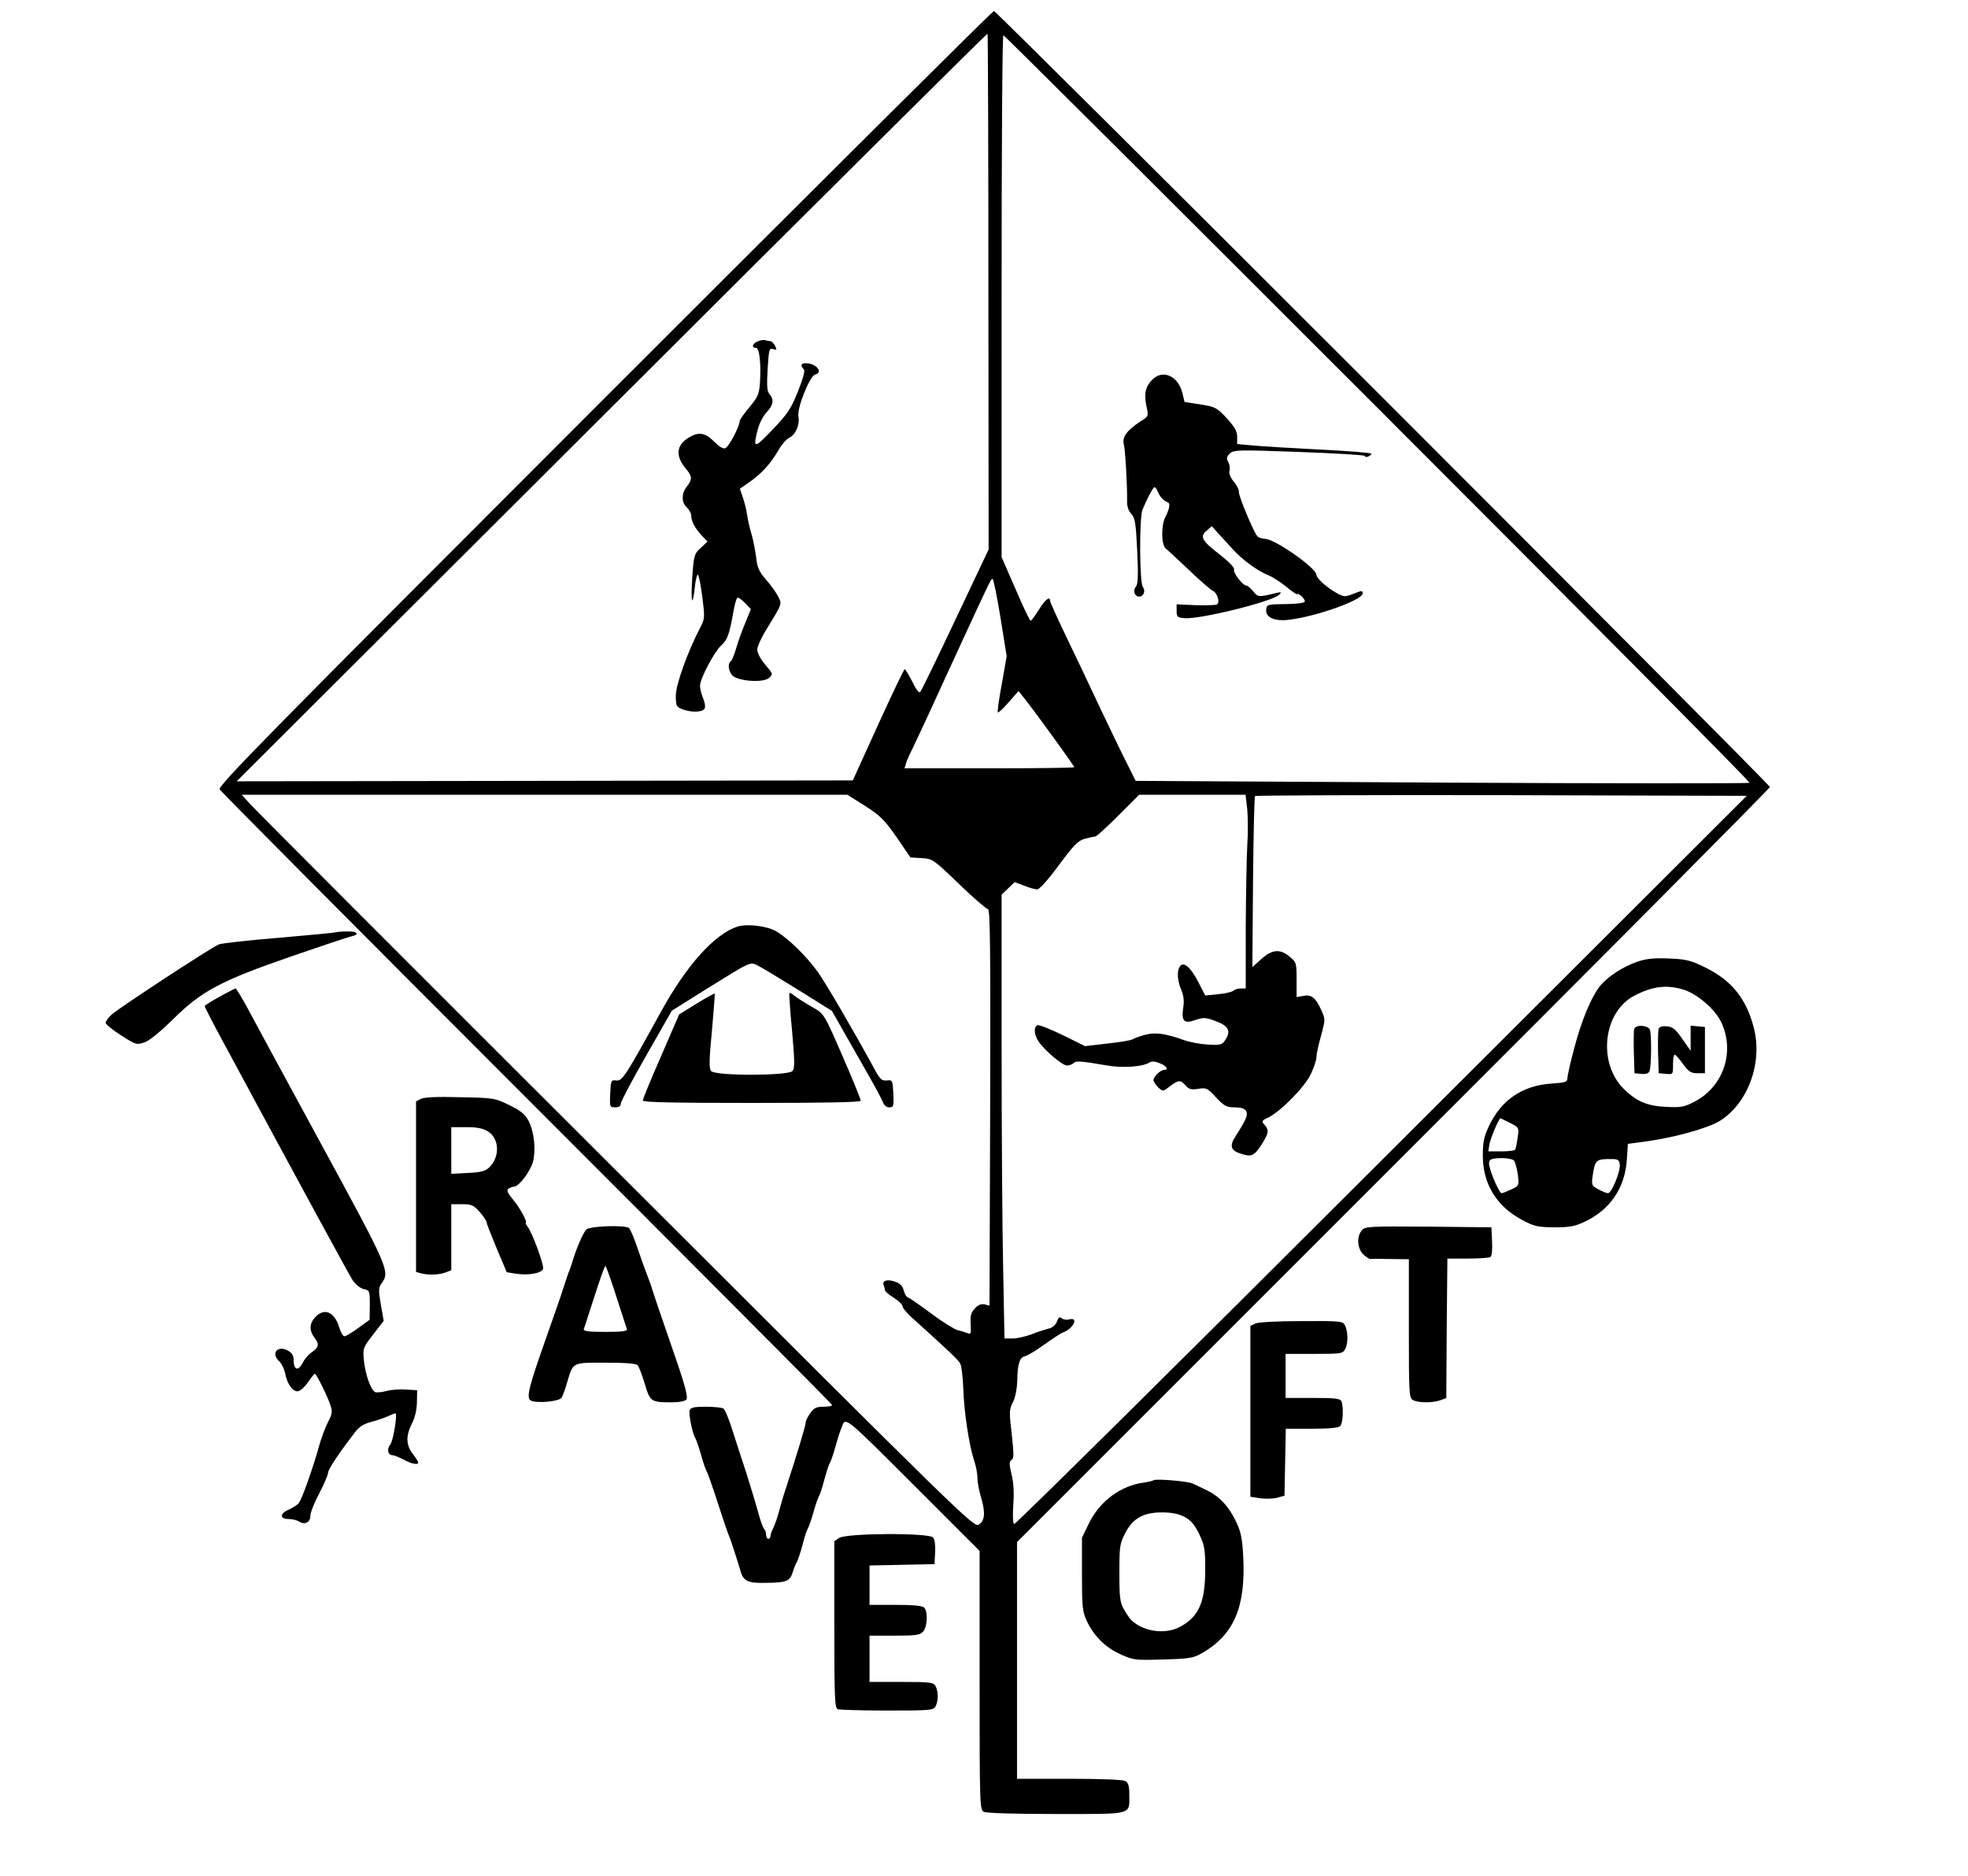 <?xml version="1.0" standalone="no"?>
<!DOCTYPE svg PUBLIC "-//W3C//DTD SVG 20010904//EN"
 "http://www.w3.org/TR/2001/REC-SVG-20010904/DTD/svg10.dtd">
<svg version="1.0" xmlns="http://www.w3.org/2000/svg"
 width="894pt" height="852pt" viewBox="0 0 894 852"
 preserveAspectRatio="xMidYMid meet">
<g transform="translate(0,852) scale(0.1,-0.1)"
fill="#000000" stroke="none">
<path d="M2746 6711 c-1545 -1545 -1757 -1761 -1748 -1777 6 -10 634 -642
1396 -1404 762 -762 1386 -1388 1386 -1392 0 -5 -18 -8 -39 -8 -32 0 -43 -5
-60 -29 -12 -16 -21 -35 -21 -43 0 -13 -38 -139 -85 -283 -13 -38 -29 -92 -36
-120 -7 -27 -19 -61 -26 -75 -7 -14 -13 -31 -13 -37 0 -7 -4 -13 -10 -13 -5 0
-10 9 -10 19 0 11 -4 22 -8 25 -5 3 -17 36 -27 73 -10 37 -35 120 -55 183 -21
63 -50 153 -65 200 -15 47 -32 88 -39 92 -6 4 -42 8 -79 8 -53 0 -69 -3 -74
-16 -6 -16 13 -110 27 -129 3 -5 15 -39 25 -75 10 -36 22 -70 26 -75 4 -6 26
-69 49 -140 23 -72 46 -139 51 -150 7 -15 36 -104 54 -165 13 -43 35 -52 115
-50 93 1 108 7 121 48 6 20 15 42 19 47 4 6 15 39 25 75 9 36 20 70 24 75 4 6
16 39 26 75 10 36 22 70 26 75 4 6 15 39 24 75 10 36 21 70 25 75 4 6 15 37
24 70 9 33 20 67 23 75 3 8 7 17 8 20 15 45 14 46 321 -261 l304 -304 0 -587
c0 -570 1 -588 19 -598 12 -6 135 -10 330 -10 353 0 331 -6 331 89 0 39 -4 53
-19 61 -12 6 -112 10 -255 10 l-236 0 0 538 0 537 1710 1710 c941 940 1710
1714 1710 1720 0 13 -3512 3525 -3525 3525 -6 0 -801 -791 -1769 -1759z m1744
483 l1 -1170 -151 -319 c-83 -176 -155 -324 -160 -329 -5 -5 -20 14 -36 48
-16 31 -31 56 -34 56 -4 0 -58 -114 -121 -252 l-115 -253 -1399 -2 -1400 -2
1704 1700 c937 935 1705 1698 1707 1696 2 -2 4 -530 4 -1173z m1770 -529 c932
-932 1691 -1697 1688 -1701 -4 -3 -633 -3 -1398 1 l-1391 8 -43 86 c-24 47
-77 158 -119 246 -41 88 -109 231 -151 318 -42 87 -76 163 -76 168 0 23 -23 5
-51 -41 -17 -27 -34 -50 -37 -50 -4 0 -35 65 -69 145 l-63 144 0 1185 c0 652
3 1186 8 1186 4 0 770 -763 1702 -1695z m-1715 -951 l28 -175 -22 -125 c-13
-69 -21 -127 -18 -130 2 -3 25 18 49 46 l45 51 30 -38 c56 -71 223 -302 223
-308 0 -3 -174 -5 -386 -5 l-385 0 7 23 c3 12 17 43 30 68 13 26 86 183 162
350 196 426 193 419 201 419 4 0 20 -79 36 -176z m-615 -855 c69 -44 88 -63
143 -142 l63 -92 51 -3 c49 -3 53 -5 169 -117 65 -63 125 -114 132 -115 10 0
12 -181 10 -900 l-3 -901 -22 6 c-15 3 -29 -2 -43 -17 -21 -23 -23 -32 -20
-87 2 -29 -1 -33 -17 -26 -10 4 -29 10 -43 13 -13 3 -67 36 -118 74 -51 38
-99 72 -107 74 -8 3 -16 18 -20 33 -4 18 -16 31 -36 38 -36 14 -63 7 -55 -14
3 -8 6 -19 6 -24 0 -5 18 -20 40 -34 22 -14 40 -31 40 -39 0 -7 21 -33 48 -56
170 -154 205 -187 214 -204 6 -11 12 -62 14 -115 3 -104 27 -260 49 -325 8
-23 15 -57 15 -77 0 -20 7 -58 15 -85 22 -72 20 -111 -8 -129 -23 -15 -49 11
-1648 1608 -894 892 -1642 1641 -1663 1665 l-38 42 1376 0 1375 0 81 -51z
m1736 -16 c3 -36 4 -109 0 -162 -3 -53 -6 -221 -7 -373 l0 -278 -23 0 c-12 0
-26 -4 -32 -10 -5 -5 -37 -13 -69 -16 l-60 -6 -34 66 c-35 66 -66 90 -82 65
-13 -21 -11 -63 7 -105 11 -26 14 -51 9 -81 -9 -62 4 -75 56 -56 37 12 46 12
93 -6 57 -21 69 -45 42 -85 -14 -22 -21 -24 -78 -21 -35 2 -83 11 -108 20 -87
31 -132 37 -180 24 -25 -7 -49 -16 -55 -20 -5 -4 -56 -13 -113 -19 l-103 -12
-101 50 c-56 27 -108 48 -115 45 -18 -7 -16 -43 5 -74 28 -41 108 -109 129
-109 10 0 24 5 30 11 11 11 30 10 153 -11 68 -12 161 -6 190 13 13 7 26 7 49
-3 31 -12 42 -30 19 -30 -16 0 -48 -30 -48 -46 0 -7 10 -22 21 -33 22 -20 22
-20 54 5 39 29 47 30 71 3 15 -17 26 -20 57 -15 37 6 42 4 81 -39 37 -39 48
-45 83 -45 55 0 69 -18 47 -62 -9 -18 -28 -49 -41 -69 -28 -42 -23 -64 19 -78
52 -18 64 -13 97 37 35 55 37 68 15 93 -14 16 -13 19 18 33 56 28 166 139 193
198 14 29 25 63 25 75 0 13 9 56 21 98 20 74 20 75 1 117 -25 56 -45 72 -82
64 l-30 -5 0 78 c0 76 -1 80 -31 105 -44 37 -80 34 -130 -11 l-40 -36 3 386
c2 212 6 388 9 391 3 3 507 5 1120 4 l1114 -3 -1660 -1657 c-912 -911 -1663
-1654 -1668 -1651 -6 3 -7 41 -4 87 4 53 2 101 -8 139 -11 47 -11 58 0 65 11
6 11 26 1 117 -12 102 -12 113 6 147 11 22 18 61 19 95 1 77 11 107 34 112 11
2 51 26 88 53 38 27 76 52 85 55 47 17 74 71 30 60 -12 -4 -28 -1 -35 5 -10 8
-15 4 -22 -16 -7 -16 -21 -28 -38 -31 -15 -4 -50 -15 -77 -26 -27 -10 -65 -19
-86 -19 l-37 0 -6 317 c-4 174 -7 627 -7 1008 l0 691 30 29 29 28 43 -16 c24
-10 51 -17 60 -17 10 0 51 46 98 110 68 92 87 111 118 120 20 5 42 10 47 10 6
0 53 43 105 95 l95 95 242 0 241 0 8 -67z"/>
<path d="M3443 6970 c-25 -10 -31 -30 -9 -30 16 0 24 -71 18 -162 -4 -50 -10
-63 -48 -108 -24 -29 -44 -57 -44 -63 0 -24 -50 -118 -65 -123 -10 -4 -28 7
-51 30 -39 40 -70 46 -114 19 -58 -34 -63 -84 -15 -141 30 -36 31 -49 5 -82
-25 -32 -25 -72 0 -95 11 -10 20 -27 20 -37 0 -26 17 -57 48 -91 l26 -27 -31
-29 c-29 -26 -31 -33 -38 -130 -8 -112 0 -149 11 -52 3 34 10 61 14 61 4 0 13
-45 20 -99 12 -95 12 -101 -8 -140 -58 -110 -112 -261 -112 -311 0 -46 3 -51
28 -61 40 -16 92 -15 102 1 5 8 3 27 -6 48 -8 19 -14 45 -14 57 0 32 65 155
96 183 28 24 38 53 55 150 6 34 14 64 19 67 4 2 19 -8 34 -24 l27 -28 -24 -59
c-14 -33 -33 -85 -42 -116 -9 -32 -21 -60 -26 -63 -13 -9 -11 -38 5 -60 21
-29 143 -39 170 -14 18 17 18 18 -18 60 -21 25 -36 53 -36 68 0 14 19 56 43
94 72 118 70 112 51 149 -9 18 -34 52 -55 76 -31 36 -39 54 -44 100 -4 31 -13
77 -20 102 -8 25 -17 65 -21 90 -3 25 -13 62 -20 82 l-13 38 42 29 c55 38 98
85 132 144 15 27 38 53 51 59 28 13 48 59 41 95 -8 37 51 184 75 191 40 10 6
52 -41 52 -23 0 -27 -10 -10 -27 7 -7 -1 -37 -26 -101 -32 -79 -47 -102 -116
-174 -84 -88 -90 -88 -66 4 7 26 25 60 40 76 30 31 34 57 13 81 -12 13 -13 37
-9 114 6 91 7 97 25 91 17 -5 18 -3 9 15 -7 12 -16 21 -21 21 -4 0 -14 2 -22
4 -7 3 -23 1 -35 -4z"/>
<path d="M5235 6796 c-32 -32 -39 -65 -27 -121 10 -46 10 -46 -27 -69 -61 -40
-84 -71 -76 -103 7 -28 16 -186 15 -257 -1 -26 6 -46 19 -60 17 -19 21 -41 27
-168 5 -112 4 -151 -6 -163 -15 -18 -6 -45 15 -45 20 0 30 26 17 43 -16 19
-17 315 -2 352 22 52 45 96 53 101 4 3 11 -5 16 -18 9 -24 27 -43 46 -50 12
-4 8 -30 -11 -66 -20 -38 -19 -128 2 -144 9 -7 56 -51 106 -98 49 -47 97 -89
108 -94 20 -9 33 -53 18 -62 -5 -3 -48 -4 -96 -3 l-87 4 0 -30 c0 -27 3 -30
36 -33 70 -6 397 75 429 106 13 13 12 14 -14 8 -79 -19 -82 -19 -103 8 -12 14
-25 26 -31 26 -16 0 -62 59 -56 73 3 8 -24 36 -65 68 -82 63 -92 82 -59 109
l23 20 30 -34 c17 -18 46 -50 66 -72 43 -47 111 -97 161 -117 21 -9 58 -33 82
-53 24 -20 46 -35 48 -33 8 7 39 -24 35 -34 -2 -6 -39 -11 -88 -11 -79 -1 -84
-2 -87 -23 -5 -37 37 -57 105 -48 125 15 333 90 333 119 0 14 -4 14 -41 -1
-39 -15 -43 -15 -75 2 -43 23 -94 68 -94 84 0 30 -183 159 -231 163 -17 1 -34
7 -38 13 -18 22 -84 181 -83 199 1 11 -10 33 -24 49 -15 18 -22 36 -19 48 3
10 1 28 -5 40 -10 17 -8 24 7 39 18 17 37 17 316 7 163 -6 297 -14 297 -18 0
-5 7 -6 15 -3 8 4 15 9 15 13 0 4 -108 13 -239 19 -132 7 -269 15 -305 19
l-66 6 0 33 c0 25 -11 44 -47 84 -46 49 -52 52 -120 63 l-72 11 -10 42 c-20
77 -89 107 -136 60z"/>
<path d="M3350 4311 c-104 -34 -231 -175 -347 -386 -162 -294 -176 -316 -203
-313 -24 3 -25 1 -28 -59 -3 -62 -2 -63 23 -63 17 0 25 5 25 17 0 9 52 107
116 219 l116 203 153 96 c211 131 202 127 239 108 17 -8 99 -58 183 -110 l152
-95 49 -86 c27 -48 77 -135 111 -195 34 -59 66 -119 71 -132 6 -16 17 -25 30
-25 19 0 21 5 18 63 -3 61 -4 62 -30 59 -23 -2 -31 5 -60 60 -95 174 -215 379
-253 433 -51 71 -135 153 -188 184 -41 25 -134 36 -177 22z"/>
<path d="M3164 3961 l-79 -49 -82 -190 c-46 -104 -83 -194 -83 -201 0 -8 131
-11 495 -11 337 0 495 3 495 10 0 6 -27 73 -59 148 -113 261 -103 243 -167
281 -33 19 -67 41 -77 49 -9 9 -19 13 -21 11 -2 -2 3 -79 12 -171 12 -136 13
-170 2 -183 -18 -22 -351 -23 -370 0 -9 11 -9 50 4 182 8 92 14 168 13 170 -2
1 -39 -19 -83 -46z"/>
<path d="M1525 4285 c-5 -2 -122 -13 -260 -25 -137 -11 -260 -25 -271 -30 -35
-14 -456 -290 -486 -318 -16 -14 -28 -31 -28 -38 0 -7 31 -32 70 -57 67 -43
71 -44 106 -32 22 7 73 49 132 107 130 128 215 173 539 285 137 47 258 88 271
90 38 9 24 23 -20 22 -24 0 -47 -2 -53 -4z"/>
<path d="M7439 4152 c-67 -23 -139 -70 -174 -115 -40 -54 -83 -159 -115 -283
-17 -63 -30 -123 -30 -133 0 -16 -11 -19 -72 -23 -133 -9 -230 -75 -286 -197
-21 -45 -26 -71 -26 -131 0 -127 62 -229 176 -290 57 -31 71 -34 148 -35 71 0
94 4 140 26 114 54 181 152 190 279 l5 74 95 13 c119 17 262 57 317 88 132 78
203 268 159 430 -34 130 -101 212 -219 270 -67 33 -87 38 -164 41 -67 3 -101
0 -144 -14z m208 -127 c62 -19 143 -88 172 -148 63 -134 11 -291 -119 -360
-49 -26 -63 -28 -130 -25 -90 4 -138 26 -197 85 -116 120 -89 347 51 420 83
43 145 51 223 28z m-787 -606 c41 -21 41 -21 34 -68 -4 -25 -8 -49 -11 -53 -2
-5 -31 -8 -63 -8 l-59 0 5 33 c6 29 43 117 50 117 2 0 22 -10 44 -21z m18
-171 c5 -7 13 -36 17 -63 6 -51 6 -51 -30 -68 -19 -9 -39 -17 -44 -17 -9 0
-45 79 -55 122 -4 17 -1 28 7 31 25 11 95 7 105 -5z m480 -16 c5 -31 -37 -132
-53 -132 -8 0 -27 8 -45 18 -29 16 -31 19 -25 61 11 74 15 77 90 76 24 0 31
-5 33 -23z"/>
<path d="M7424 3847 c-3 -8 -3 -56 -2 -108 l3 -94 31 -3 c21 -2 33 2 37 12 9
22 10 168 2 189 -9 20 -63 24 -71 4z"/>
<path d="M7535 3847 c-3 -7 -4 -56 -3 -108 l3 -94 33 -3 c32 -3 32 -3 32 42 0
25 3 46 8 45 4 0 21 -19 37 -42 26 -35 36 -42 65 -42 l35 0 0 105 0 105 -32 3
-33 3 0 -57 0 -57 -38 54 c-30 44 -44 55 -70 57 -21 2 -34 -2 -37 -11z"/>
<path d="M998 3993 c-38 -21 -68 -40 -68 -43 0 -4 24 -51 53 -106 413 -766
603 -1115 620 -1141 13 -18 34 -35 50 -39 26 -5 27 -8 27 -72 l-1 -67 -51 -37
c-29 -21 -57 -38 -63 -38 -7 0 -17 18 -24 40 -21 71 -67 91 -109 47 -27 -29
-28 -61 -3 -94 23 -28 19 -45 -15 -67 -13 -9 -31 -30 -39 -47 -20 -38 -40 -33
-41 10 0 25 -7 35 -28 47 -47 24 -76 -15 -37 -50 10 -10 22 -33 26 -53 9 -48
33 -83 56 -83 11 0 31 17 47 40 15 21 29 39 32 40 7 0 55 -97 70 -140 11 -32
10 -41 -10 -80 -13 -25 -31 -74 -41 -110 -27 -98 -78 -242 -92 -258 -6 -8 -27
-21 -44 -29 -42 -17 -44 -43 -3 -43 17 0 39 -5 49 -12 26 -16 51 -3 51 27 0
14 18 60 40 101 22 42 40 84 40 93 0 16 50 91 125 188 17 22 40 36 68 43 23 6
57 17 75 25 18 8 35 15 38 15 11 0 -10 -126 -23 -142 -17 -19 -11 -48 9 -48 7
0 30 -9 51 -20 37 -20 67 -26 67 -13 0 3 -11 21 -25 39 -31 40 -32 81 -4 137
14 27 22 62 23 97 l1 55 -52 3 c-29 2 -69 -1 -89 -7 -19 -5 -42 -7 -49 -5 -20
8 -46 81 -52 145 -5 54 -4 57 42 117 l48 62 -13 74 c-11 65 -11 77 4 97 38 54
33 66 -282 645 -164 302 -316 582 -337 622 -22 39 -42 72 -45 72 -3 0 -35 -17
-72 -37z"/>
<path d="M1913 3529 l-23 -12 0 -387 0 -388 23 -6 c33 -9 82 -7 111 4 l26 10
0 150 0 150 49 0 c43 0 52 -4 80 -35 17 -20 31 -40 31 -46 0 -5 21 -59 46
-119 l46 -109 44 -7 c55 -8 113 2 121 22 6 15 -50 168 -71 193 -6 8 -10 15 -8
15 10 3 -24 66 -55 104 -29 35 -33 46 -22 53 8 5 19 9 25 9 21 0 73 69 85 112
14 55 6 135 -19 185 -17 32 -34 46 -88 73 -66 32 -70 33 -223 36 -105 3 -163
0 -178 -7z m303 -148 c54 -33 56 -119 4 -166 -16 -15 -40 -21 -96 -23 l-74 -4
0 106 0 106 68 0 c48 0 76 -5 98 -19z"/>
<path d="M2665 2936 c-14 -10 -48 -88 -69 -161 -2 -5 -6 -17 -9 -25 -4 -8 -15
-42 -26 -75 -10 -33 -47 -139 -81 -235 -77 -218 -90 -268 -70 -281 22 -15 130
-6 141 12 5 8 17 39 25 69 29 94 20 90 175 90 97 0 139 -4 146 -12 6 -7 20
-45 32 -84 24 -81 28 -84 122 -84 35 0 61 5 67 13 8 10 -5 62 -54 203 -59 170
-100 291 -108 319 -2 6 -9 24 -15 40 -7 17 -26 70 -43 120 -16 49 -35 93 -41
97 -21 14 -172 9 -192 -6z m134 -303 c25 -76 46 -144 49 -150 3 -10 -21 -13
-98 -13 -77 0 -101 3 -98 13 3 6 24 74 49 150 24 75 46 137 49 137 3 0 25 -62
49 -137z"/>
<path d="M6187 2932 c-25 -28 -22 -84 7 -111 13 -12 27 -21 32 -20 5 1 46 1
92 0 l82 -1 0 -315 c0 -300 1 -315 19 -325 25 -13 92 -13 125 0 l26 9 2 317 3
317 92 0 c50 0 96 3 103 7 7 4 10 31 8 71 l-3 64 -286 3 c-267 2 -287 1 -302
-16z"/>
<path d="M5703 2508 l-23 -11 0 -388 0 -388 46 -7 c25 -3 60 -2 77 3 l32 9 3
152 3 152 117 0 c79 0 122 4 130 12 13 13 16 85 6 112 -5 13 -26 16 -130 16
l-124 0 0 100 0 100 130 0 c124 0 130 1 141 23 14 25 13 81 -2 108 -9 18 -24
19 -197 18 -112 0 -196 -5 -209 -11z"/>
<path d="M5240 1796 c-4 -3 -22 -7 -40 -10 -107 -13 -202 -83 -252 -183 l-33
-68 0 -165 c0 -147 2 -170 21 -211 32 -70 86 -123 155 -154 58 -26 67 -27 192
-23 119 3 136 6 176 28 145 83 199 207 189 431 -4 85 -10 118 -30 161 -33 72
-77 120 -135 148 -26 13 -56 27 -65 31 -21 11 -171 23 -178 15z m140 -166 c29
-15 45 -33 67 -77 25 -53 28 -68 28 -163 0 -149 -30 -216 -117 -261 -66 -34
-162 -21 -217 30 -8 7 -24 30 -35 50 -18 31 -21 54 -21 166 0 120 2 134 26
180 34 67 82 95 167 95 43 0 75 -6 102 -20z"/>
<path d="M3812 1534 l-22 -15 0 -378 c0 -336 2 -380 16 -385 9 -3 110 -6 224
-6 197 0 210 1 220 19 13 25 13 67 0 92 -10 17 -23 19 -155 19 l-145 0 0 105
0 105 113 0 c98 0 116 3 130 18 20 22 23 92 5 110 -8 8 -52 12 -130 12 l-118
0 0 90 0 89 148 3 147 3 3 53 c2 31 -2 60 -9 68 -18 22 -395 20 -427 -2z"/>
</g>
</svg>
